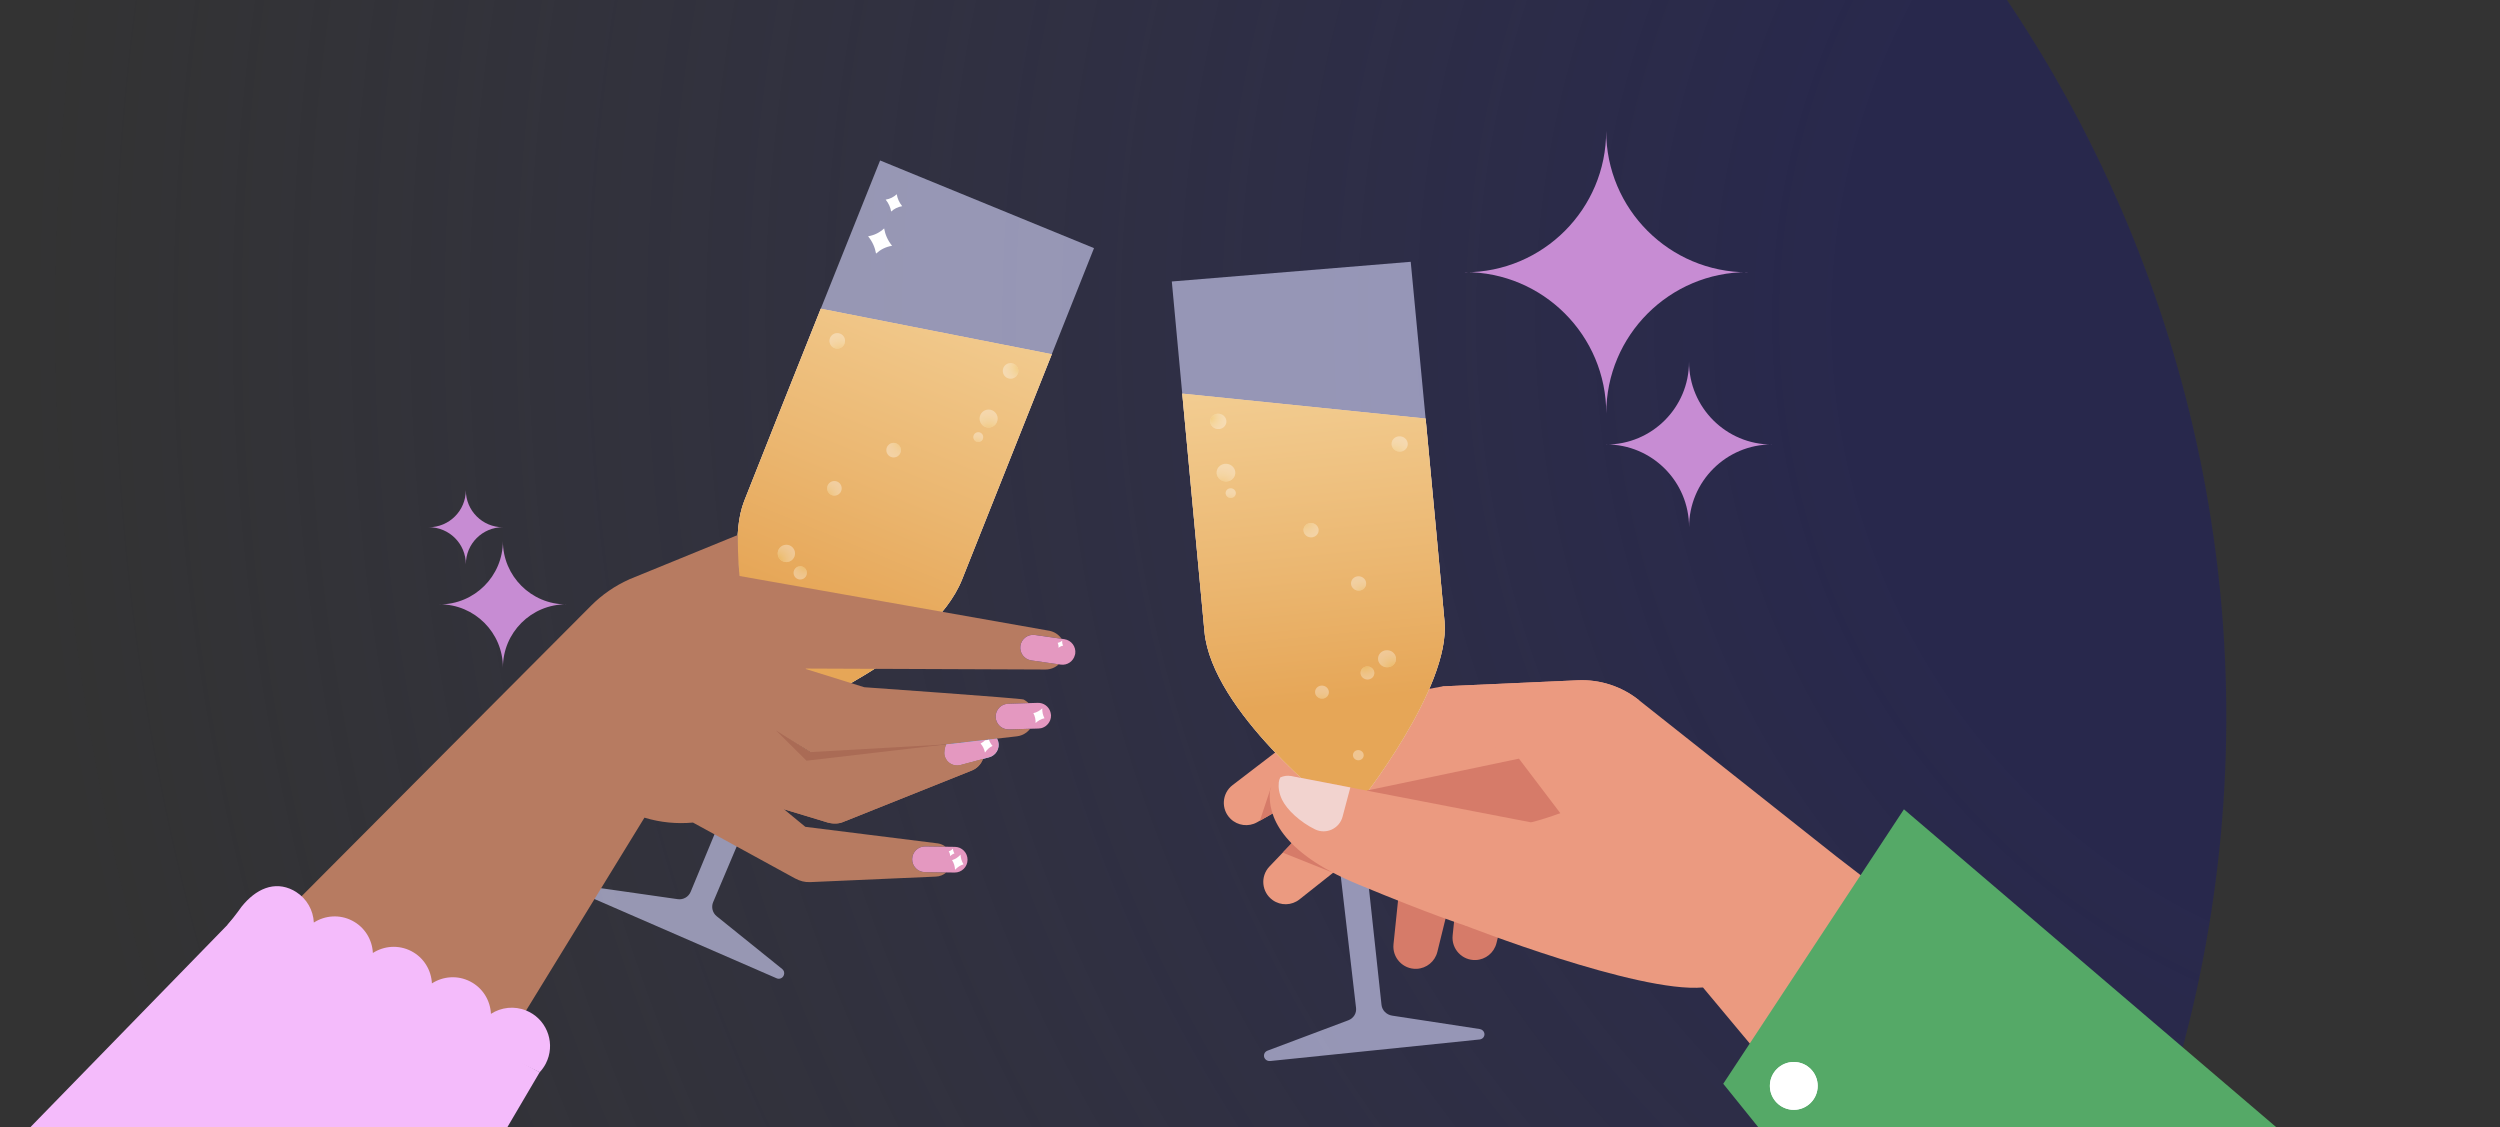 <svg width="244" height="110" viewBox="0 0 244 110" fill="none" xmlns="http://www.w3.org/2000/svg">
	<rect x="0" y="0" width="244" height="110" fill="#333333" stroke="none"/>
	<path d="M54.284 189.355C120.216 210.21 190.571 173.668 211.427 107.736C232.282 41.804 195.74 -28.551 129.808 -49.406C63.876 -70.262 -6.479 -33.72 -27.334 32.212C-48.19 98.144 -11.648 168.499 54.284 189.355Z" fill="url(#paint0_radial_4052_3690)" fill-opacity="0.6"/>
	<path opacity="0.65" d="M85.898 15.661C85.898 15.661 83.179 22.447 80.108 30.13C77.317 37.113 74.235 44.837 72.642 48.882C70.221 55.023 75.13 68.411 75.13 68.411L67.409 87.041C67.202 87.54 66.683 87.835 66.149 87.759L57.908 86.58C57.698 86.55 57.49 86.65 57.383 86.835C57.227 87.104 57.34 87.45 57.626 87.574L75.804 95.483C76.087 95.605 76.413 95.458 76.507 95.164L76.514 95.143C76.581 94.938 76.513 94.712 76.345 94.577L69.952 89.428C69.54 89.097 69.399 88.532 69.605 88.044L77.477 69.444C77.477 69.444 90.954 63.923 93.895 56.562C95.919 51.496 99.709 41.977 102.656 34.572C104.977 28.739 106.775 24.218 106.775 24.218L85.897 15.661H85.898Z" fill="#CECEF3"/>
	<path d="M77.478 69.444C77.478 69.444 90.955 63.923 93.896 56.562C95.92 51.496 99.709 41.977 102.656 34.572L80.108 30.13C77.316 37.113 74.235 44.837 72.641 48.882C70.221 55.023 75.13 68.411 75.13 68.411L75.466 69.314C75.639 69.779 76.166 70.006 76.623 69.81L77.479 69.445L77.478 69.444Z" fill="#F3D4B2"/>
	<path d="M77.478 69.444C77.478 69.444 90.955 63.923 93.896 56.562C95.92 51.496 99.709 41.977 102.656 34.572L80.108 30.13C77.316 37.113 74.235 44.837 72.641 48.882C70.221 55.023 75.13 68.411 75.13 68.411L75.466 69.314C75.639 69.779 76.166 70.006 76.623 69.81L77.479 69.445L77.478 69.444Z" fill="url(#paint1_linear_4052_3690)"/>
	<g opacity="0.35">
		<path d="M81.716 34.026C82.136 34.026 82.476 33.686 82.476 33.267C82.476 32.847 82.136 32.507 81.716 32.507C81.297 32.507 80.957 32.847 80.957 33.267C80.957 33.686 81.297 34.026 81.716 34.026Z" fill="white"/>
		<path d="M81.716 34.026C82.136 34.026 82.476 33.686 82.476 33.267C82.476 32.847 82.136 32.507 81.716 32.507C81.297 32.507 80.957 32.847 80.957 33.267C80.957 33.686 81.297 34.026 81.716 34.026Z" fill="url(#paint2_radial_4052_3690)"/>
		<path d="M98.631 36.96C99.05 36.96 99.39 36.62 99.39 36.2C99.39 35.781 99.05 35.44 98.631 35.44C98.211 35.44 97.871 35.781 97.871 36.2C97.871 36.62 98.211 36.96 98.631 36.96Z" fill="white"/>
		<path d="M98.631 36.96C99.05 36.96 99.39 36.62 99.39 36.2C99.39 35.781 99.05 35.44 98.631 35.44C98.211 35.44 97.871 35.781 97.871 36.2C97.871 36.62 98.211 36.96 98.631 36.96Z" fill="url(#paint3_radial_4052_3690)"/>
		<path d="M96.49 41.73C96.975 41.73 97.368 41.337 97.368 40.851C97.368 40.366 96.975 39.972 96.49 39.972C96.005 39.972 95.611 40.366 95.611 40.851C95.611 41.337 96.005 41.73 96.49 41.73Z" fill="white"/>
		<path d="M96.49 41.73C96.975 41.73 97.368 41.337 97.368 40.851C97.368 40.366 96.975 39.972 96.49 39.972C96.005 39.972 95.611 40.366 95.611 40.851C95.611 41.337 96.005 41.73 96.49 41.73Z" fill="url(#paint4_radial_4052_3690)"/>
		<path d="M95.481 43.139C95.746 43.139 95.96 42.925 95.96 42.66C95.96 42.395 95.746 42.18 95.481 42.18C95.216 42.18 95.002 42.395 95.002 42.66C95.002 42.925 95.216 43.139 95.481 43.139Z" fill="white"/>
		<path d="M95.481 43.139C95.746 43.139 95.96 42.925 95.96 42.66C95.96 42.395 95.746 42.18 95.481 42.18C95.216 42.18 95.002 42.395 95.002 42.66C95.002 42.925 95.216 43.139 95.481 43.139Z" fill="url(#paint5_radial_4052_3690)"/>
		<path d="M87.217 44.647C87.609 44.647 87.928 44.329 87.928 43.936C87.928 43.543 87.609 43.224 87.217 43.224C86.824 43.224 86.506 43.543 86.506 43.936C86.506 44.329 86.824 44.647 87.217 44.647Z" fill="white"/>
		<path d="M87.217 44.647C87.609 44.647 87.928 44.329 87.928 43.936C87.928 43.543 87.609 43.224 87.217 43.224C86.824 43.224 86.506 43.543 86.506 43.936C86.506 44.329 86.824 44.647 87.217 44.647Z" fill="url(#paint6_radial_4052_3690)"/>
		<path d="M81.439 48.371C81.832 48.371 82.15 48.052 82.15 47.659C82.15 47.266 81.832 46.948 81.439 46.948C81.047 46.948 80.728 47.266 80.728 47.659C80.728 48.052 81.047 48.371 81.439 48.371Z" fill="white"/>
		<path d="M81.439 48.371C81.832 48.371 82.15 48.052 82.15 47.659C82.15 47.266 81.832 46.948 81.439 46.948C81.047 46.948 80.728 47.266 80.728 47.659C80.728 48.052 81.047 48.371 81.439 48.371Z" fill="url(#paint7_radial_4052_3690)"/>
		<path d="M76.749 54.859C77.216 54.859 77.594 54.481 77.594 54.014C77.594 53.548 77.216 53.169 76.749 53.169C76.282 53.169 75.904 53.548 75.904 54.014C75.904 54.481 76.282 54.859 76.749 54.859Z" fill="white"/>
		<path d="M76.749 54.859C77.216 54.859 77.594 54.481 77.594 54.014C77.594 53.548 77.216 53.169 76.749 53.169C76.282 53.169 75.904 53.548 75.904 54.014C75.904 54.481 76.282 54.859 76.749 54.859Z" fill="url(#paint8_radial_4052_3690)"/>
		<path d="M78.103 56.558C78.459 56.558 78.748 56.269 78.748 55.912C78.748 55.555 78.459 55.266 78.103 55.266C77.746 55.266 77.457 55.555 77.457 55.912C77.457 56.269 77.746 56.558 78.103 56.558Z" fill="white"/>
		<path d="M78.103 56.558C78.459 56.558 78.748 56.269 78.748 55.912C78.748 55.555 78.459 55.266 78.103 55.266C77.746 55.266 77.457 55.555 77.457 55.912C77.457 56.269 77.746 56.558 78.103 56.558Z" fill="url(#paint9_radial_4052_3690)"/>
		<path d="M76.586 64.48C76.865 64.48 77.092 64.254 77.092 63.974C77.092 63.694 76.865 63.468 76.586 63.468C76.307 63.468 76.08 63.694 76.08 63.974C76.08 64.254 76.307 64.48 76.586 64.48Z" fill="white"/>
		<path d="M81.64 59.647C81.996 59.647 82.285 59.358 82.285 59.001C82.285 58.645 81.996 58.355 81.64 58.355C81.283 58.355 80.994 58.645 80.994 59.001C80.994 59.358 81.283 59.647 81.64 59.647Z" fill="white"/>
		<path d="M81.64 59.647C81.996 59.647 82.285 59.358 82.285 59.001C82.285 58.645 81.996 58.355 81.64 58.355C81.283 58.355 80.994 58.645 80.994 59.001C80.994 59.358 81.283 59.647 81.64 59.647Z" fill="url(#paint10_radial_4052_3690)"/>
	</g>
	<path d="M75.688 71.337C76.268 71.691 79.065 73.376 79.063 73.407L83.388 73.706C83.391 73.659 99.246 71.866 99.246 71.866C99.603 71.825 99.925 71.686 100.193 71.48C100.221 71.458 100.246 71.433 100.273 71.41C100.32 71.37 100.365 71.327 100.408 71.283C100.454 71.234 100.496 71.183 100.536 71.13L98.467 71.193C97.776 71.214 97.197 70.671 97.177 69.98C97.156 69.288 97.698 68.71 98.39 68.689L100.392 68.627C100.363 68.598 100.33 68.574 100.3 68.546C100.213 68.469 100.12 68.4 100.02 68.34C99.982 68.317 99.945 68.292 99.906 68.272C99.683 68.157 84.347 67.072 84.347 67.072L78.653 65.297C78.65 65.281 78.647 65.266 78.644 65.25L102.013 65.345H102.041C102.539 65.345 102.994 65.152 103.337 64.837L100.653 64.454C99.969 64.356 99.493 63.722 99.591 63.036C99.689 62.351 100.323 61.875 101.008 61.973L103.613 62.345C103.337 61.948 102.913 61.655 102.404 61.561L74.267 56.587L72.184 56.218C72.02 54.987 71.996 52.219 71.996 52.219L61.405 56.547L61.407 56.55C60.033 57.166 58.764 58.031 57.678 59.125L21.734 95.198C22.789 95.867 44.928 106.733 46.085 107.204L62.898 79.803C64.461 80.277 66.067 80.428 67.634 80.282L77.586 85.727C78.078 85.997 78.574 86.114 79.023 86.092V86.096L82.251 85.955L82.451 85.946L91.345 85.556C91.733 85.543 92.085 85.39 92.359 85.15L90.262 85.12C89.57 85.111 89.017 84.542 89.027 83.85C89.037 83.158 89.605 82.605 90.296 82.615L92.292 82.642C92.079 82.477 91.825 82.359 91.541 82.316L84.756 81.468L84.573 81.445L78.6 80.698L76.521 78.986" fill="#B77B61"/>
	<path d="M99.591 63.037C99.493 63.722 99.969 64.357 100.653 64.455L103.337 64.838L103.526 64.865C104.169 64.957 104.76 64.541 104.912 63.924C104.922 63.883 104.936 63.844 104.942 63.802C105.04 63.117 104.564 62.482 103.88 62.384L103.613 62.346L101.008 61.974C100.323 61.876 99.689 62.352 99.591 63.037Z" fill="#E498C0"/>
	<path d="M89.028 83.849C89.018 84.541 89.57 85.109 90.262 85.12L92.36 85.149L93.164 85.16C93.855 85.17 94.424 84.617 94.433 83.924C94.443 83.233 93.891 82.663 93.198 82.654L92.292 82.641L90.297 82.614C89.606 82.604 89.037 83.157 89.028 83.849Z" fill="#E498C0"/>
	<path d="M100.832 71.121L100.887 71.119L101.069 71.113L101.296 71.106L101.366 71.104C101.452 71.101 101.535 71.09 101.616 71.072C101.716 71.048 101.808 71.009 101.897 70.964C101.948 70.937 102 70.909 102.047 70.875C102.085 70.849 102.117 70.818 102.151 70.787C102.195 70.749 102.237 70.71 102.274 70.665C102.471 70.436 102.59 70.138 102.58 69.812C102.578 69.765 102.568 69.719 102.561 69.674C102.552 69.613 102.542 69.554 102.524 69.496C102.366 68.964 101.87 68.581 101.289 68.599L100.436 68.624H100.392L98.389 68.687C97.698 68.709 97.155 69.286 97.176 69.978C97.197 70.669 97.775 71.213 98.467 71.192L100.536 71.128H100.554L100.832 71.119V71.121Z" fill="#E498C0"/>
	<path d="M23.33 89.114L23.326 89.112L-1.938 115.045L34.636 135.312L52.675 104.647C52.675 104.647 25.735 90.396 23.331 89.114H23.33Z" fill="#F4BBFB"/>
	<path d="M47.916 98.95C47.856 97.657 47.128 96.43 45.895 95.795C44.663 95.159 43.242 95.278 42.154 95.981C42.094 94.688 41.366 93.46 40.133 92.825C38.9 92.19 37.479 92.31 36.392 93.011C36.332 91.718 35.604 90.491 34.371 89.856C33.138 89.221 31.717 89.34 30.63 90.042C30.575 88.855 29.957 87.725 28.902 87.057C28.807 86.996 28.711 86.939 28.609 86.886C26.773 85.94 24.963 86.762 23.572 88.499C23.56 88.514 23.011 89.311 22.207 90.261C27.096 92.566 52.675 104.648 52.675 104.648C52.905 104.401 53.108 104.122 53.27 103.806C54.215 101.969 53.494 99.712 51.658 98.766C51.557 98.714 51.453 98.669 51.35 98.626C50.193 98.156 48.915 98.308 47.916 98.951V98.95Z" fill="#F4BBFB"/>
	<path d="M103.313 63.226C103.444 63.117 103.589 63.042 103.757 63.014C103.682 62.859 103.659 62.698 103.672 62.527C103.54 62.637 103.396 62.712 103.227 62.741C103.301 62.894 103.325 63.056 103.313 63.226Z" fill="white"/>
	<path d="M100.856 69.604C101.02 69.903 101.082 70.223 101.073 70.565C101.326 70.335 101.609 70.172 101.942 70.1C101.777 69.798 101.717 69.476 101.726 69.135C101.473 69.366 101.191 69.53 100.855 69.603L100.856 69.604Z" fill="white"/>
	<path d="M93.214 84.891C93.447 84.641 93.716 84.456 94.042 84.357C93.854 84.069 93.768 83.753 93.75 83.412C93.517 83.664 93.248 83.85 92.92 83.949C93.107 84.235 93.194 84.549 93.213 84.891H93.214Z" fill="white"/>
	<path d="M92.741 83.563C92.858 83.438 92.992 83.345 93.155 83.296C93.061 83.153 93.018 82.995 93.009 82.824C92.893 82.95 92.758 83.043 92.594 83.092C92.688 83.235 92.731 83.392 92.74 83.563H92.741Z" fill="white"/>
	<path d="M92.357 72.65C92.206 72.923 92.117 73.45 92.204 73.775C92.383 74.444 93.071 74.841 93.738 74.661L95.937 74.071L96.54 73.909C97.209 73.73 97.605 73.042 97.426 72.374C97.413 72.328 97.393 72.286 97.376 72.243C97.358 72.197 97.331 72.13 97.308 72.087L92.357 72.651V72.65Z" fill="#81C9EC"/>
	<path d="M95.701 72.565C95.929 72.818 96.063 73.117 96.133 73.451C96.326 73.169 96.564 72.945 96.872 72.799C96.713 72.621 96.603 72.422 96.526 72.206L96.149 72.253C96.018 72.377 95.871 72.484 95.702 72.565H95.701Z" fill="white"/>
	<path d="M79.063 73.407L75.735 71.286L73.066 74.229L76.52 78.987L80.557 80.208C81.146 80.414 81.71 80.424 82.175 80.269C82.184 80.266 82.192 80.26 82.202 80.258L94.857 75.199C95.38 74.989 95.758 74.568 95.939 74.071L93.74 74.661C93.071 74.841 92.385 74.444 92.206 73.776C92.119 73.451 92.208 72.924 92.358 72.65C92.358 72.65 84.075 73.481 83.769 73.463L79.064 73.406L79.063 73.407Z" fill="#B77B61"/>
	<path d="M92.357 72.65C92.206 72.923 92.117 73.45 92.204 73.775C92.383 74.444 93.071 74.841 93.738 74.661L95.937 74.071L96.54 73.909C97.209 73.73 97.605 73.042 97.426 72.374C97.413 72.328 97.393 72.286 97.376 72.243C97.358 72.197 97.331 72.13 97.308 72.087L92.357 72.651V72.65Z" fill="#E498C0"/>
	<path d="M95.701 72.565C95.929 72.818 96.063 73.117 96.133 73.451C96.326 73.169 96.564 72.945 96.872 72.799C96.713 72.621 96.603 72.422 96.526 72.206L96.149 72.253C96.018 72.377 95.871 72.484 95.702 72.565H95.701Z" fill="white"/>
	<path d="M79.063 73.407L75.735 71.286L73.066 74.229L76.52 78.987L80.557 80.208C81.146 80.414 81.71 80.424 82.175 80.269C82.184 80.266 82.192 80.26 82.202 80.258L94.857 75.199C95.38 74.989 95.758 74.568 95.939 74.071L93.74 74.661C93.071 74.841 92.385 74.444 92.206 73.776C92.119 73.451 92.208 72.924 92.358 72.65C92.358 72.65 84.075 73.481 83.769 73.463L79.064 73.406L79.063 73.407Z" fill="#B77B61"/>
	<path d="M92.356 72.65L79.063 73.407L75.734 71.286L78.713 74.245L92.356 72.65Z" fill="#AA6B55"/>
	<path d="M86.977 20.648C87.266 20.382 87.614 20.197 88.053 20.123C87.753 19.755 87.591 19.366 87.521 18.956C87.232 19.225 86.884 19.411 86.443 19.485C86.741 19.852 86.905 20.238 86.977 20.648Z" fill="white"/>
	<path d="M85.502 24.752C85.923 24.364 86.428 24.096 87.067 23.988C86.631 23.453 86.395 22.889 86.292 22.292C85.872 22.683 85.367 22.953 84.727 23.062C85.159 23.594 85.398 24.156 85.503 24.753L85.502 24.752Z" fill="white"/>
	<path d="M143.088 78.696L141.778 91.297C141.64 92.62 142.709 93.756 144.037 93.699C145.003 93.657 145.826 92.984 146.057 92.044L148.742 81.146L143.088 78.696Z" fill="#D67B69"/>
	<path d="M148.742 81.145L155.665 78.696L150.047 74.526L143.088 78.696L148.742 81.145Z" fill="#C7685D"/>
	<path d="M140.8 71.527L149.365 70.855L142.972 82.004L137.316 79.554L140.8 71.527Z" fill="#D67B69"/>
	<path d="M137.316 79.554L136.006 92.155C135.868 93.478 136.938 94.614 138.266 94.557C139.231 94.515 140.054 93.841 140.286 92.902L142.97 82.004L137.316 79.554Z" fill="#D67B69"/>
	<path d="M132.654 75.414L143.852 70.716L144.363 76.973L135.623 80.818L132.654 75.414Z" fill="#EB9A80"/>
	<path d="M132.654 75.414L123.901 84.569C122.982 85.53 123.131 87.084 124.216 87.853C125.005 88.412 126.068 88.384 126.826 87.784L135.622 80.818L132.655 75.415L132.654 75.414Z" fill="#EB9A80"/>
	<path d="M144.363 76.973L152.237 80.481L156.617 73.955L143.852 70.716L144.363 76.973Z" fill="#D67B69"/>
	<path d="M130.11 85.183L125.193 83.218L126.715 81.626L130.11 85.183Z" fill="#D67B69"/>
	<path d="M130.354 68.925L140.8 66.99L141.31 73.248L132.457 74.72L130.354 68.925Z" fill="#EB9A80"/>
	<path d="M130.353 68.925L120.299 76.627C119.243 77.435 119.152 78.993 120.106 79.919C120.799 80.593 121.855 80.729 122.695 80.252L132.456 74.72L130.353 68.925Z" fill="#EB9A80"/>
	<path d="M166.209 96.374L190.096 124.989L209.099 106.616L179.208 83.573L159.94 68.318C158.252 66.981 156.139 66.299 153.989 66.397L140.798 66.991L135.668 74.157" fill="#EB9A80"/>
	<path d="M129.57 76.356L122.963 80.101L124.05 76.837L125.774 75.712L129.57 76.356Z" fill="#D67B69"/>
	<path d="M159.94 68.318C158.253 66.981 156.14 66.299 153.99 66.397L140.799 66.991L141.31 73.248L149.224 72.707C150.223 72.639 151.174 73.15 151.668 74.021L155.365 80.535" fill="#EB9A80"/>
	<path opacity="0.65" d="M137.686 25.551C137.686 25.551 138.371 32.728 139.14 40.852C139.838 48.236 140.604 56.402 140.987 60.672C141.567 67.156 132.699 78.301 132.699 78.301L134.836 98.081C134.894 98.611 135.322 99.041 135.876 99.126L144.425 100.435C144.643 100.469 144.82 100.625 144.87 100.829C144.946 101.128 144.73 101.419 144.409 101.453L123.97 103.556C123.653 103.589 123.372 103.354 123.365 103.051V103.029C123.36 102.816 123.494 102.625 123.702 102.547L131.593 99.581C132.102 99.39 132.411 98.901 132.351 98.382L130.055 78.586C130.055 78.586 118.291 69.441 117.557 61.659C117.051 56.303 116.114 46.242 115.386 38.416C114.813 32.251 114.369 27.473 114.369 27.473L137.685 25.551H137.686Z" fill="#CECEF3"/>
	<path d="M130.056 78.586C130.056 78.586 118.292 69.441 117.557 61.659C117.051 56.303 116.115 46.242 115.387 38.416L139.141 40.853C139.839 48.237 140.605 56.403 140.987 60.672C141.568 67.156 132.7 78.302 132.7 78.302L132.098 79.052C131.787 79.44 131.195 79.498 130.799 79.18L130.057 78.585L130.056 78.586Z" fill="#F3D4B2"/>
	<path d="M130.056 78.586C130.056 78.586 118.292 69.441 117.557 61.659C117.051 56.303 116.115 46.242 115.387 38.416L139.141 40.853C139.839 48.237 140.605 56.403 140.987 60.672C141.568 67.156 132.7 78.302 132.7 78.302L132.098 79.052C131.787 79.44 131.195 79.498 130.799 79.18L130.057 78.585L130.056 78.586Z" fill="url(#paint11_linear_4052_3690)"/>
	<g opacity="0.35">
		<path d="M137.393 43.414C137.437 43.004 137.121 42.633 136.687 42.587C136.254 42.541 135.867 42.836 135.823 43.247C135.78 43.658 136.095 44.028 136.529 44.075C136.962 44.121 137.349 43.825 137.393 43.414Z" fill="white"/>
		<path d="M137.393 43.414C137.437 43.004 137.121 42.633 136.687 42.587C136.254 42.541 135.867 42.836 135.823 43.247C135.78 43.658 136.095 44.028 136.529 44.075C136.962 44.121 137.349 43.825 137.393 43.414Z" fill="url(#paint12_radial_4052_3690)"/>
		<path d="M119.692 41.212C119.735 40.801 119.42 40.43 118.986 40.384C118.553 40.338 118.166 40.633 118.122 41.044C118.078 41.455 118.394 41.826 118.828 41.872C119.261 41.918 119.648 41.623 119.692 41.212Z" fill="white"/>
		<path d="M119.692 41.212C119.735 40.801 119.42 40.43 118.986 40.384C118.553 40.338 118.166 40.633 118.122 41.044C118.078 41.455 118.394 41.826 118.828 41.872C119.261 41.918 119.648 41.623 119.692 41.212Z" fill="url(#paint13_radial_4052_3690)"/>
		<path d="M120.562 46.224C120.612 45.749 120.247 45.321 119.745 45.267C119.244 45.214 118.796 45.556 118.746 46.031C118.695 46.506 119.061 46.934 119.562 46.988C120.064 47.041 120.511 46.699 120.562 46.224Z" fill="white"/>
		<path d="M120.562 46.224C120.612 45.749 120.247 45.321 119.745 45.267C119.244 45.214 118.796 45.556 118.746 46.031C118.695 46.506 119.061 46.934 119.562 46.988C120.064 47.041 120.511 46.699 120.562 46.224Z" fill="url(#paint14_radial_4052_3690)"/>
		<path d="M120.615 48.177C120.642 47.918 120.443 47.684 120.169 47.655C119.896 47.626 119.652 47.812 119.624 48.071C119.597 48.33 119.796 48.564 120.07 48.593C120.343 48.622 120.587 48.436 120.615 48.177Z" fill="white"/>
		<path d="M120.615 48.177C120.642 47.918 120.443 47.684 120.169 47.655C119.896 47.626 119.652 47.812 119.624 48.071C119.597 48.33 119.796 48.564 120.07 48.593C120.343 48.622 120.587 48.436 120.615 48.177Z" fill="url(#paint15_radial_4052_3690)"/>
		<path d="M128.694 51.826C128.735 51.441 128.439 51.094 128.033 51.051C127.628 51.008 127.265 51.284 127.225 51.669C127.184 52.054 127.479 52.401 127.885 52.444C128.291 52.487 128.653 52.21 128.694 51.826Z" fill="white"/>
		<path d="M128.694 51.826C128.735 51.441 128.439 51.094 128.033 51.051C127.628 51.008 127.265 51.284 127.225 51.669C127.184 52.054 127.479 52.401 127.885 52.444C128.291 52.487 128.653 52.21 128.694 51.826Z" fill="url(#paint16_radial_4052_3690)"/>
		<path d="M133.332 57.021C133.373 56.637 133.078 56.29 132.672 56.246C132.266 56.203 131.904 56.48 131.863 56.865C131.822 57.249 132.118 57.596 132.524 57.64C132.929 57.683 133.291 57.406 133.332 57.021Z" fill="white"/>
		<path d="M133.332 57.021C133.373 56.637 133.078 56.29 132.672 56.246C132.266 56.203 131.904 56.48 131.863 56.865C131.822 57.249 132.118 57.596 132.524 57.64C132.929 57.683 133.291 57.406 133.332 57.021Z" fill="url(#paint17_radial_4052_3690)"/>
		<path d="M136.247 64.386C136.296 63.929 135.945 63.517 135.463 63.466C134.981 63.414 134.551 63.743 134.502 64.201C134.454 64.657 134.805 65.07 135.286 65.121C135.768 65.172 136.198 64.844 136.247 64.386Z" fill="white"/>
		<path d="M136.247 64.386C136.296 63.929 135.945 63.517 135.463 63.466C134.981 63.414 134.551 63.743 134.502 64.201C134.454 64.657 134.805 65.07 135.286 65.121C135.768 65.172 136.198 64.844 136.247 64.386Z" fill="url(#paint18_radial_4052_3690)"/>
		<path d="M134.131 65.752C134.168 65.403 133.899 65.088 133.531 65.049C133.162 65.009 132.833 65.261 132.796 65.61C132.759 65.959 133.027 66.274 133.396 66.314C133.765 66.353 134.094 66.102 134.131 65.752Z" fill="white"/>
		<path d="M134.131 65.752C134.168 65.403 133.899 65.088 133.531 65.049C133.162 65.009 132.833 65.261 132.796 65.61C132.759 65.959 133.027 66.274 133.396 66.314C133.765 66.353 134.094 66.102 134.131 65.752Z" fill="url(#paint19_radial_4052_3690)"/>
		<path d="M133.095 73.761C133.124 73.488 132.913 73.241 132.624 73.21C132.336 73.179 132.078 73.376 132.049 73.65C132.02 73.924 132.23 74.171 132.519 74.201C132.808 74.232 133.065 74.035 133.095 73.761Z" fill="white"/>
		<path d="M129.692 67.619C129.729 67.27 129.46 66.955 129.091 66.916C128.723 66.876 128.394 67.128 128.356 67.477C128.319 67.826 128.588 68.141 128.957 68.181C129.325 68.22 129.654 67.969 129.692 67.619Z" fill="white"/>
		<path d="M129.692 67.619C129.729 67.27 129.46 66.955 129.091 66.916C128.723 66.876 128.394 67.128 128.356 67.477C128.319 67.826 128.588 68.141 128.957 68.181C129.325 68.22 129.654 67.969 129.692 67.619Z" fill="url(#paint20_radial_4052_3690)"/>
	</g>
	<path d="M243.589 128.307L185.824 78.988L168.189 105.775L218.643 168.342L243.589 128.307Z" fill="#55A967"/>
	<path d="M175.073 108.319C176.362 108.319 177.406 107.274 177.406 105.985C177.406 104.696 176.362 103.65 175.073 103.65C173.785 103.65 172.74 104.696 172.74 105.985C172.74 107.274 173.785 108.319 175.073 108.319Z" fill="#F9FAFF"/>
	<path d="M175.073 108.319C176.362 108.319 177.406 107.274 177.406 105.985C177.406 104.696 176.362 103.65 175.073 103.65C173.785 103.65 172.74 104.696 172.74 105.985C172.74 107.274 173.785 108.319 175.073 108.319Z" fill="white"/>
	<path d="M133.381 77.16L148.249 74.044L159.53 88.914L145.254 87.551L133.381 77.16Z" fill="#D67B69"/>
	<path d="M142.957 90.317C142.957 90.317 159.859 96.942 166.21 96.375C164.055 88.319 158.5 76.747 158.5 76.747C158.5 76.747 153.068 79.355 149.434 80.263C145.12 86.578 142.958 90.317 142.958 90.317H142.957Z" fill="#EB9A80"/>
	<path d="M149.433 80.263L126.05 75.743C125.013 75.543 124.016 76.283 123.938 77.337C123.777 79.496 124.88 83.133 132.499 86.293C140.011 89.407 142.957 90.317 142.957 90.317C142.957 90.317 148.653 90.673 150.833 87.728C154.166 83.226 149.434 80.263 149.434 80.263H149.433Z" fill="#EB9A80"/>
	<path d="M131.793 76.854C131.626 77.47 131.365 78.446 131.038 79.7C130.734 80.871 129.433 81.475 128.346 80.945C126.886 80.231 125.599 79.031 125.128 78.049C124.821 77.41 124.759 76.841 124.808 76.369C124.826 76.194 124.877 76.029 124.951 75.882C125.282 75.725 125.664 75.669 126.051 75.744L131.793 76.854Z" fill="#F2D3CF"/>
	<path d="M170.554 26.576C162.938 26.576 156.762 20.4 156.762 12.783C156.771 20.4 150.595 26.576 142.979 26.576V26.558C150.595 26.558 156.771 32.734 156.771 40.35C156.771 32.734 162.947 26.558 170.563 26.558" fill="#C78CD3"/>
	<path d="M172.93 43.386C168.467 43.386 164.848 39.767 164.848 35.304C164.853 39.767 161.234 43.386 156.771 43.386V43.376C161.234 43.376 164.853 46.995 164.853 51.457C164.853 46.995 168.472 43.376 172.935 43.376" fill="#C78CD3"/>
	<path d="M42.911 58.981C46.321 58.981 49.086 61.747 49.086 65.157C49.082 61.747 51.848 58.981 55.258 58.981V58.989C51.848 58.989 49.082 56.224 49.082 52.814C49.082 56.224 46.317 58.989 42.907 58.989" fill="#C78CD3"/>
	<path d="M41.849 51.455C43.847 51.455 45.468 53.075 45.468 55.074C45.465 53.075 47.086 51.455 49.084 51.455V51.46C47.086 51.46 45.465 49.839 45.465 47.841C45.465 49.839 43.845 51.46 41.847 51.46" fill="#C78CD3"/>
	<defs>
		<radialGradient id="paint0_radial_4052_3690" cx="0" cy="0" r="1" gradientUnits="userSpaceOnUse" gradientTransform="translate(242.731 32.511) rotate(-10.419) scale(238.881)">
			<stop offset="0.268" stop-color="#21215D"/>
			<stop offset="1" stop-color="#333367" stop-opacity="0"/>
		</radialGradient>
		<linearGradient id="paint1_linear_4052_3690" x1="99.609" y1="12.537" x2="80.319" y2="59.622" gradientUnits="userSpaceOnUse">
			<stop stop-color="#F8DBA7"/>
			<stop offset="0.25" stop-color="#F4D198"/>
			<stop offset="0.72" stop-color="#EBB771"/>
			<stop offset="1" stop-color="#E6A657"/>
		</linearGradient>
		<radialGradient id="paint2_radial_4052_3690" cx="0" cy="0" r="1" gradientUnits="userSpaceOnUse" gradientTransform="translate(82.048 34.675) rotate(10.906) scale(2.316 2.317)">
			<stop stop-color="#F3CD50"/>
			<stop offset="1" stop-color="white" stop-opacity="0"/>
		</radialGradient>
		<radialGradient id="paint3_radial_4052_3690" cx="0" cy="0" r="1" gradientUnits="userSpaceOnUse" gradientTransform="translate(99.69 35.873) rotate(10.906) scale(1.957 1.958)">
			<stop stop-color="#F3CD50"/>
			<stop offset="1" stop-color="white" stop-opacity="0"/>
		</radialGradient>
		<radialGradient id="paint4_radial_4052_3690" cx="0" cy="0" r="1" gradientUnits="userSpaceOnUse" gradientTransform="translate(96.517 42.274) rotate(10.906) scale(2.359 2.36)">
			<stop stop-color="#F3CD50"/>
			<stop offset="1" stop-color="white" stop-opacity="0"/>
		</radialGradient>
		<radialGradient id="paint5_radial_4052_3690" cx="0" cy="0" r="1" gradientUnits="userSpaceOnUse" gradientTransform="translate(95.302 43.539) rotate(10.906) scale(1.31 1.311)">
			<stop stop-color="#F3CD50"/>
			<stop offset="1" stop-color="white" stop-opacity="0"/>
		</radialGradient>
		<radialGradient id="paint6_radial_4052_3690" cx="0" cy="0" r="1" gradientUnits="userSpaceOnUse" gradientTransform="translate(88.447 42.958) rotate(10.906) scale(2.285 2.286)">
			<stop stop-color="#F3CD50"/>
			<stop offset="1" stop-color="white" stop-opacity="0"/>
		</radialGradient>
		<radialGradient id="paint7_radial_4052_3690" cx="0" cy="0" r="1" gradientUnits="userSpaceOnUse" gradientTransform="translate(80.487 48.563) rotate(10.906) scale(1.956 1.957)">
			<stop stop-color="#F3CD50"/>
			<stop offset="1" stop-color="white" stop-opacity="0"/>
		</radialGradient>
		<radialGradient id="paint8_radial_4052_3690" cx="0" cy="0" r="1" gradientUnits="userSpaceOnUse" gradientTransform="translate(75.82 54.719) rotate(10.906) scale(2.217 2.218)">
			<stop stop-color="#F3CD50"/>
			<stop offset="1" stop-color="white" stop-opacity="0"/>
		</radialGradient>
		<radialGradient id="paint9_radial_4052_3690" cx="0" cy="0" r="1" gradientUnits="userSpaceOnUse" gradientTransform="translate(78.659 54.991) rotate(10.906) scale(1.952 1.953)">
			<stop stop-color="#F3CD50"/>
			<stop offset="1" stop-color="white" stop-opacity="0"/>
		</radialGradient>
		<radialGradient id="paint10_radial_4052_3690" cx="0" cy="0" r="1" gradientUnits="userSpaceOnUse" gradientTransform="translate(81.312 60.297) rotate(10.906) scale(2.035 2.036)">
			<stop stop-color="#F3CD50"/>
			<stop offset="1" stop-color="white" stop-opacity="0"/>
		</radialGradient>
		<linearGradient id="paint11_linear_4052_3690" x1="125.444" y1="21.786" x2="130.053" y2="68.49" gradientUnits="userSpaceOnUse">
			<stop stop-color="#F8DBA7"/>
			<stop offset="0.25" stop-color="#F4D198"/>
			<stop offset="0.72" stop-color="#EBB771"/>
			<stop offset="1" stop-color="#E6A657"/>
		</linearGradient>
		<radialGradient id="paint12_radial_4052_3690" cx="0" cy="0" r="1" gradientUnits="userSpaceOnUse" gradientTransform="translate(135.875 44.757) rotate(-173.916) scale(2.407 2.275)">
			<stop stop-color="#F3CD50"/>
			<stop offset="1" stop-color="white" stop-opacity="0"/>
		</radialGradient>
		<radialGradient id="paint13_radial_4052_3690" cx="0" cy="0" r="1" gradientUnits="userSpaceOnUse" gradientTransform="translate(117.959 40.714) rotate(-173.916) scale(2.034 1.922)">
			<stop stop-color="#F3CD50"/>
			<stop offset="1" stop-color="white" stop-opacity="0"/>
		</radialGradient>
		<radialGradient id="paint14_radial_4052_3690" cx="0" cy="0" r="1" gradientUnits="userSpaceOnUse" gradientTransform="translate(119.214 47.646) rotate(-173.916) scale(2.452 2.317)">
			<stop stop-color="#F3CD50"/>
			<stop offset="1" stop-color="white" stop-opacity="0"/>
		</radialGradient>
		<radialGradient id="paint15_radial_4052_3690" cx="0" cy="0" r="1" gradientUnits="userSpaceOnUse" gradientTransform="translate(120.048 49.189) rotate(-173.916) scale(1.362 1.287)">
			<stop stop-color="#F3CD50"/>
			<stop offset="1" stop-color="white" stop-opacity="0"/>
		</radialGradient>
		<radialGradient id="paint16_radial_4052_3690" cx="0" cy="0" r="1" gradientUnits="userSpaceOnUse" gradientTransform="translate(127.041 50.651) rotate(-173.916) scale(2.374 2.244)">
			<stop stop-color="#F3CD50"/>
			<stop offset="1" stop-color="white" stop-opacity="0"/>
		</radialGradient>
		<radialGradient id="paint17_radial_4052_3690" cx="0" cy="0" r="1" gradientUnits="userSpaceOnUse" gradientTransform="translate(133.296 58.239) rotate(-173.916) scale(2.033 1.921)">
			<stop stop-color="#F3CD50"/>
			<stop offset="1" stop-color="white" stop-opacity="0"/>
		</radialGradient>
		<radialGradient id="paint18_radial_4052_3690" cx="0" cy="0" r="1" gradientUnits="userSpaceOnUse" gradientTransform="translate(136.113 65.378) rotate(-173.916) scale(2.305 2.178)">
			<stop stop-color="#F3CD50"/>
			<stop offset="1" stop-color="white" stop-opacity="0"/>
		</radialGradient>
		<radialGradient id="paint19_radial_4052_3690" cx="0" cy="0" r="1" gradientUnits="userSpaceOnUse" gradientTransform="translate(133.207 64.802) rotate(-173.916) scale(2.028 1.917)">
			<stop stop-color="#F3CD50"/>
			<stop offset="1" stop-color="white" stop-opacity="0"/>
		</radialGradient>
		<radialGradient id="paint20_radial_4052_3690" cx="0" cy="0" r="1" gradientUnits="userSpaceOnUse" gradientTransform="translate(128.989 69.001) rotate(-173.916) scale(2.115 1.999)">
			<stop stop-color="#F3CD50"/>
			<stop offset="1" stop-color="white" stop-opacity="0"/>
		</radialGradient>
	</defs>
</svg>
